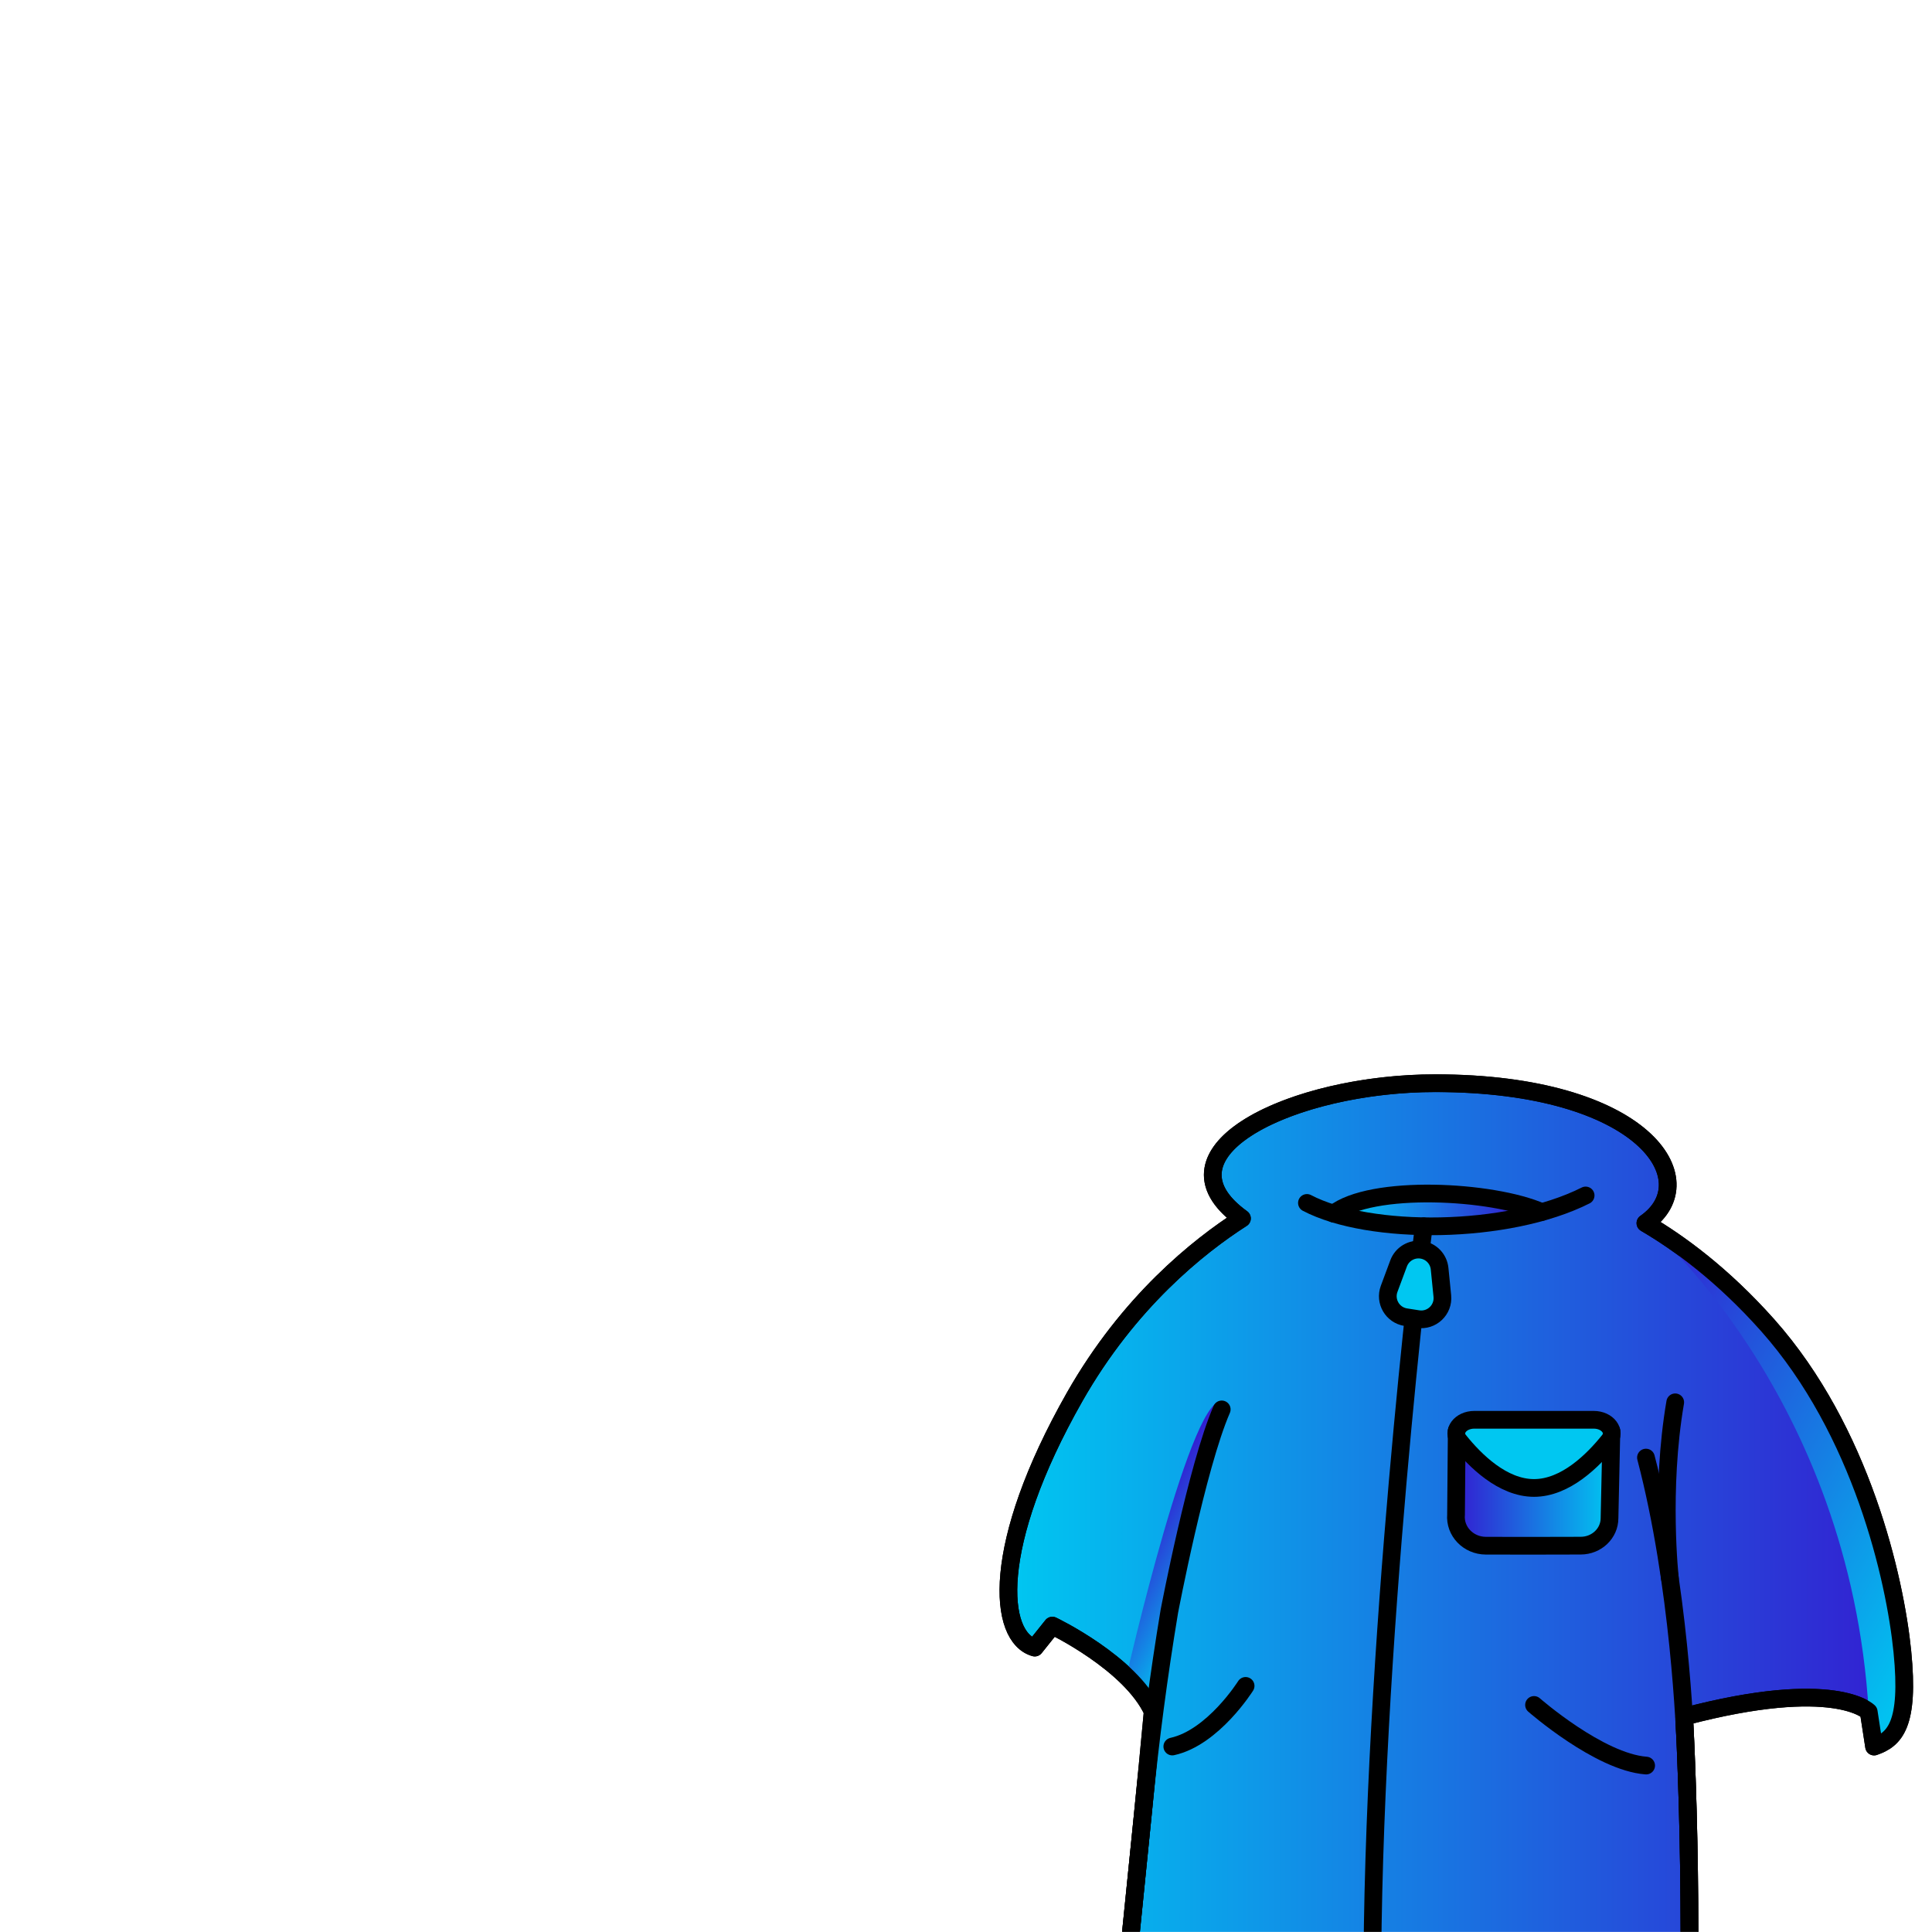 <svg width="2000" height="2000" viewBox="0 0 2000 2000" fill="none" xmlns="http://www.w3.org/2000/svg">
<g clip-path="url(#clip0_41_12)">
<mask id="mask0_41_12" style="mask-type:luminance" maskUnits="userSpaceOnUse" x="0" y="0" width="2000" height="2000">
<path d="M2000 0H0V2000H2000V0Z" fill="white"/>
</mask>
<g mask="url(#mask0_41_12)">
<path d="M1940.03 1808L1934.49 1772.01C1934.49 1772.01 1899.64 1735.91 1743.53 1777.04C1751.93 1948.44 1749.84 2125.1 1742.1 2256.77C1701.19 2427.92 1181.66 2424.91 1154.43 2388.55C1127.79 2353.07 1166.02 2068.16 1193.28 1771.64C1170.02 1721.34 1089.38 1682.82 1089.38 1682.82L1071.18 1705.57C1033.28 1694.93 1024.7 1600.5 1112.56 1445.93C1168.44 1347.72 1240.53 1290.19 1285.65 1261.32C1201.12 1200.24 1307.66 1137.32 1436.11 1123.93C1452.44 1122.24 1469.09 1121.33 1485.75 1121.33C1701.55 1121.33 1766.63 1222.07 1703.31 1266.21L1703.35 1266.25C1737.91 1286.46 1783.29 1319.56 1829.96 1371.98C1926.89 1481.09 1961.74 1634.08 1969.34 1709.84C1976.9 1785.6 1961.38 1800.72 1940.03 1808.02V1808Z" fill="url(#paint0_linear_41_12)" stroke="black" stroke-width="18.34" stroke-linecap="round" stroke-linejoin="round"/>
<path d="M1165.75 1736.49C1165.75 1736.49 1235.59 1431.25 1266.97 1451.49C1266.97 1451.49 1224.89 1567.95 1193.29 1771.62C1189.86 1760.65 1165.75 1736.49 1165.75 1736.49Z" fill="url(#paint1_linear_41_12)"/>
<path d="M1940.03 1808L1934.49 1772.01C1914.9 1444.79 1706.62 1268.95 1703.36 1266.23C1737.92 1286.44 1783.3 1319.54 1829.97 1371.96C1926.9 1481.07 1961.75 1634.06 1969.35 1709.82C1976.91 1785.58 1961.39 1800.7 1940.04 1808H1940.03Z" fill="url(#paint2_linear_41_12)"/>
<path d="M1393.51 1253.51C1393.51 1253.51 1489.9 1210.56 1574.32 1256.35C1486.57 1264.24 1469.29 1276.01 1393.51 1253.51Z" fill="url(#paint3_linear_41_12)"/>
<path d="M1742.11 2256.77C1749.24 2135.56 1751.58 1976.2 1745.33 1817.94C1744.3 1791.89 1738.6 1641.13 1703.89 1508.88" stroke="black" stroke-width="18.34" stroke-linecap="round" stroke-linejoin="round"/>
<path d="M1264.73 1459.01C1239.04 1518.11 1210.48 1668.14 1210.48 1668.14C1199.51 1734.21 1190.73 1800.66 1184.15 1867.31C1158.53 2126.97 1130.69 2356.91 1154.43 2388.55" stroke="black" stroke-width="18.34" stroke-linecap="round" stroke-linejoin="round"/>
<path d="M1728.69 1634.03C1728.69 1634.03 1718.56 1542.56 1734.18 1451.68L1728.69 1634.03Z" fill="url(#paint4_linear_41_12)"/>
<path d="M1728.69 1634.03C1728.69 1634.03 1718.56 1542.56 1734.18 1451.68" stroke="black" stroke-width="18.34" stroke-linecap="round" stroke-linejoin="round"/>
<path d="M1352.93 1245.27C1417.6 1279.17 1560.6 1278.28 1641.44 1237.54" stroke="black" stroke-width="18.34" stroke-linecap="round" stroke-linejoin="round"/>
<path d="M1380.62 1256.35C1419.53 1225.67 1544.71 1232.13 1595.99 1254.72" stroke="black" stroke-width="18.34" stroke-linecap="round" stroke-linejoin="round"/>
<path d="M1473.85 1269.49C1473.85 1269.49 1419.89 1709.45 1420.61 2058.85C1420.88 2190.24 1420.61 2402.85 1420.61 2402.85" stroke="black" stroke-width="18.34" stroke-linecap="round" stroke-linejoin="round"/>
<path d="M1969.33 1709.83C1961.77 1634.07 1926.9 1481.06 1829.98 1371.97C1783.3 1319.48 1737.9 1286.42 1703.33 1266.2C1766.62 1222.08 1701.54 1121.31 1485.75 1121.31C1337.82 1121.31 1190.39 1192.49 1285.68 1261.3C1240.54 1290.2 1168.44 1347.73 1112.57 1445.95C1024.69 1600.49 1033.31 1694.95 1071.19 1705.59L1089.39 1682.84C1089.39 1682.84 1170.04 1721.34 1193.29 1771.64C1166.05 2068.17 1127.8 2353.08 1154.42 2388.57C1181.66 2424.91 1701.21 2427.93 1742.1 2256.79C1749.85 2125.13 1751.94 1948.45 1743.51 1777.06C1899.65 1735.92 1934.5 1772.04 1934.5 1772.04L1940.04 1808.03C1961.38 1800.71 1976.89 1785.62 1969.32 1709.85L1969.33 1709.83Z" stroke="black" stroke-width="18.34" stroke-linecap="round" stroke-linejoin="round"/>
<path d="M1508.01 1481.11L1507.28 1567.99C1505.8 1585.23 1520.01 1600.03 1538.16 1600.11C1565.99 1600.24 1609.7 1600.15 1636.41 1600.06C1652.88 1600 1666.17 1587.27 1666.17 1571.58L1668.12 1481.41L1508.01 1481.1V1481.11Z" fill="url(#paint5_linear_41_12)" stroke="black" stroke-width="18.34" stroke-linecap="round" stroke-linejoin="round"/>
<path d="M1649.76 1469.75C1664.25 1469.75 1673.25 1481.79 1665.73 1491.2C1649.14 1511.97 1620.53 1540.33 1588.01 1540.33C1555.49 1540.33 1526.89 1511.97 1510.29 1491.2C1502.77 1481.78 1511.77 1469.75 1526.26 1469.75H1649.75H1649.76Z" fill="#00C7F1" stroke="black" stroke-width="18.34" stroke-linecap="round" stroke-linejoin="round"/>
<path d="M1467.86 1365.51L1455.23 1363.54C1441.51 1361.39 1433.2 1347.21 1438.04 1334.19L1447.83 1307.86C1451.47 1298.07 1461.49 1292.2 1471.81 1293.81C1481.69 1295.35 1489.27 1303.37 1490.27 1313.32L1493.11 1341.63C1494.54 1355.94 1482.07 1367.74 1467.87 1365.52L1467.86 1365.51Z" fill="#00C7F1" stroke="black" stroke-width="18.34" stroke-miterlimit="10"/>
<path d="M1588.02 1764.95C1588.02 1764.95 1655.5 1824.1 1704.08 1827.71" stroke="black" stroke-width="18.34" stroke-linecap="round" stroke-linejoin="round"/>
<path d="M1289.45 1745.23C1289.45 1745.23 1255.91 1798.72 1213.57 1807.99" stroke="black" stroke-width="18.34" stroke-linecap="round" stroke-linejoin="round"/>
</g>
</g>
<defs>
<linearGradient id="paint0_linear_41_12" x1="1043.9" y1="1764.95" x2="1971.29" y2="1764.95" gradientUnits="userSpaceOnUse">
<stop stop-color="#00C7F1"/>
<stop offset="1" stop-color="#331DD1"/>
</linearGradient>
<linearGradient id="paint1_linear_41_12" x1="1271.81" y1="1635.62" x2="1180.75" y2="1583.05" gradientUnits="userSpaceOnUse">
<stop stop-color="#00C7F1"/>
<stop offset="1" stop-color="#331DD1"/>
</linearGradient>
<linearGradient id="paint2_linear_41_12" x1="2037.18" y1="1661.52" x2="1615.65" y2="1418.15" gradientUnits="userSpaceOnUse">
<stop stop-color="#00C7F1"/>
<stop offset="1" stop-color="#331DD1"/>
</linearGradient>
<linearGradient id="paint3_linear_41_12" x1="1393.51" y1="1250.9" x2="1574.32" y2="1250.9" gradientUnits="userSpaceOnUse">
<stop stop-color="#00C7F1"/>
<stop offset="1" stop-color="#331DD1"/>
</linearGradient>
<linearGradient id="paint4_linear_41_12" x1="1725.46" y1="1542.85" x2="1734.18" y2="1542.85" gradientUnits="userSpaceOnUse">
<stop stop-color="#FF00FF"/>
<stop offset="1" stop-color="#0048FF"/>
</linearGradient>
<linearGradient id="paint5_linear_41_12" x1="1668.11" y1="1540.64" x2="1507.17" y2="1540.64" gradientUnits="userSpaceOnUse">
<stop stop-color="#00C7F1"/>
<stop offset="1" stop-color="#331DD1"/>
</linearGradient>
<clipPath id="clip0_41_12">
<rect width="2000" height="2000" fill="white"/>
</clipPath>
</defs>
</svg>
